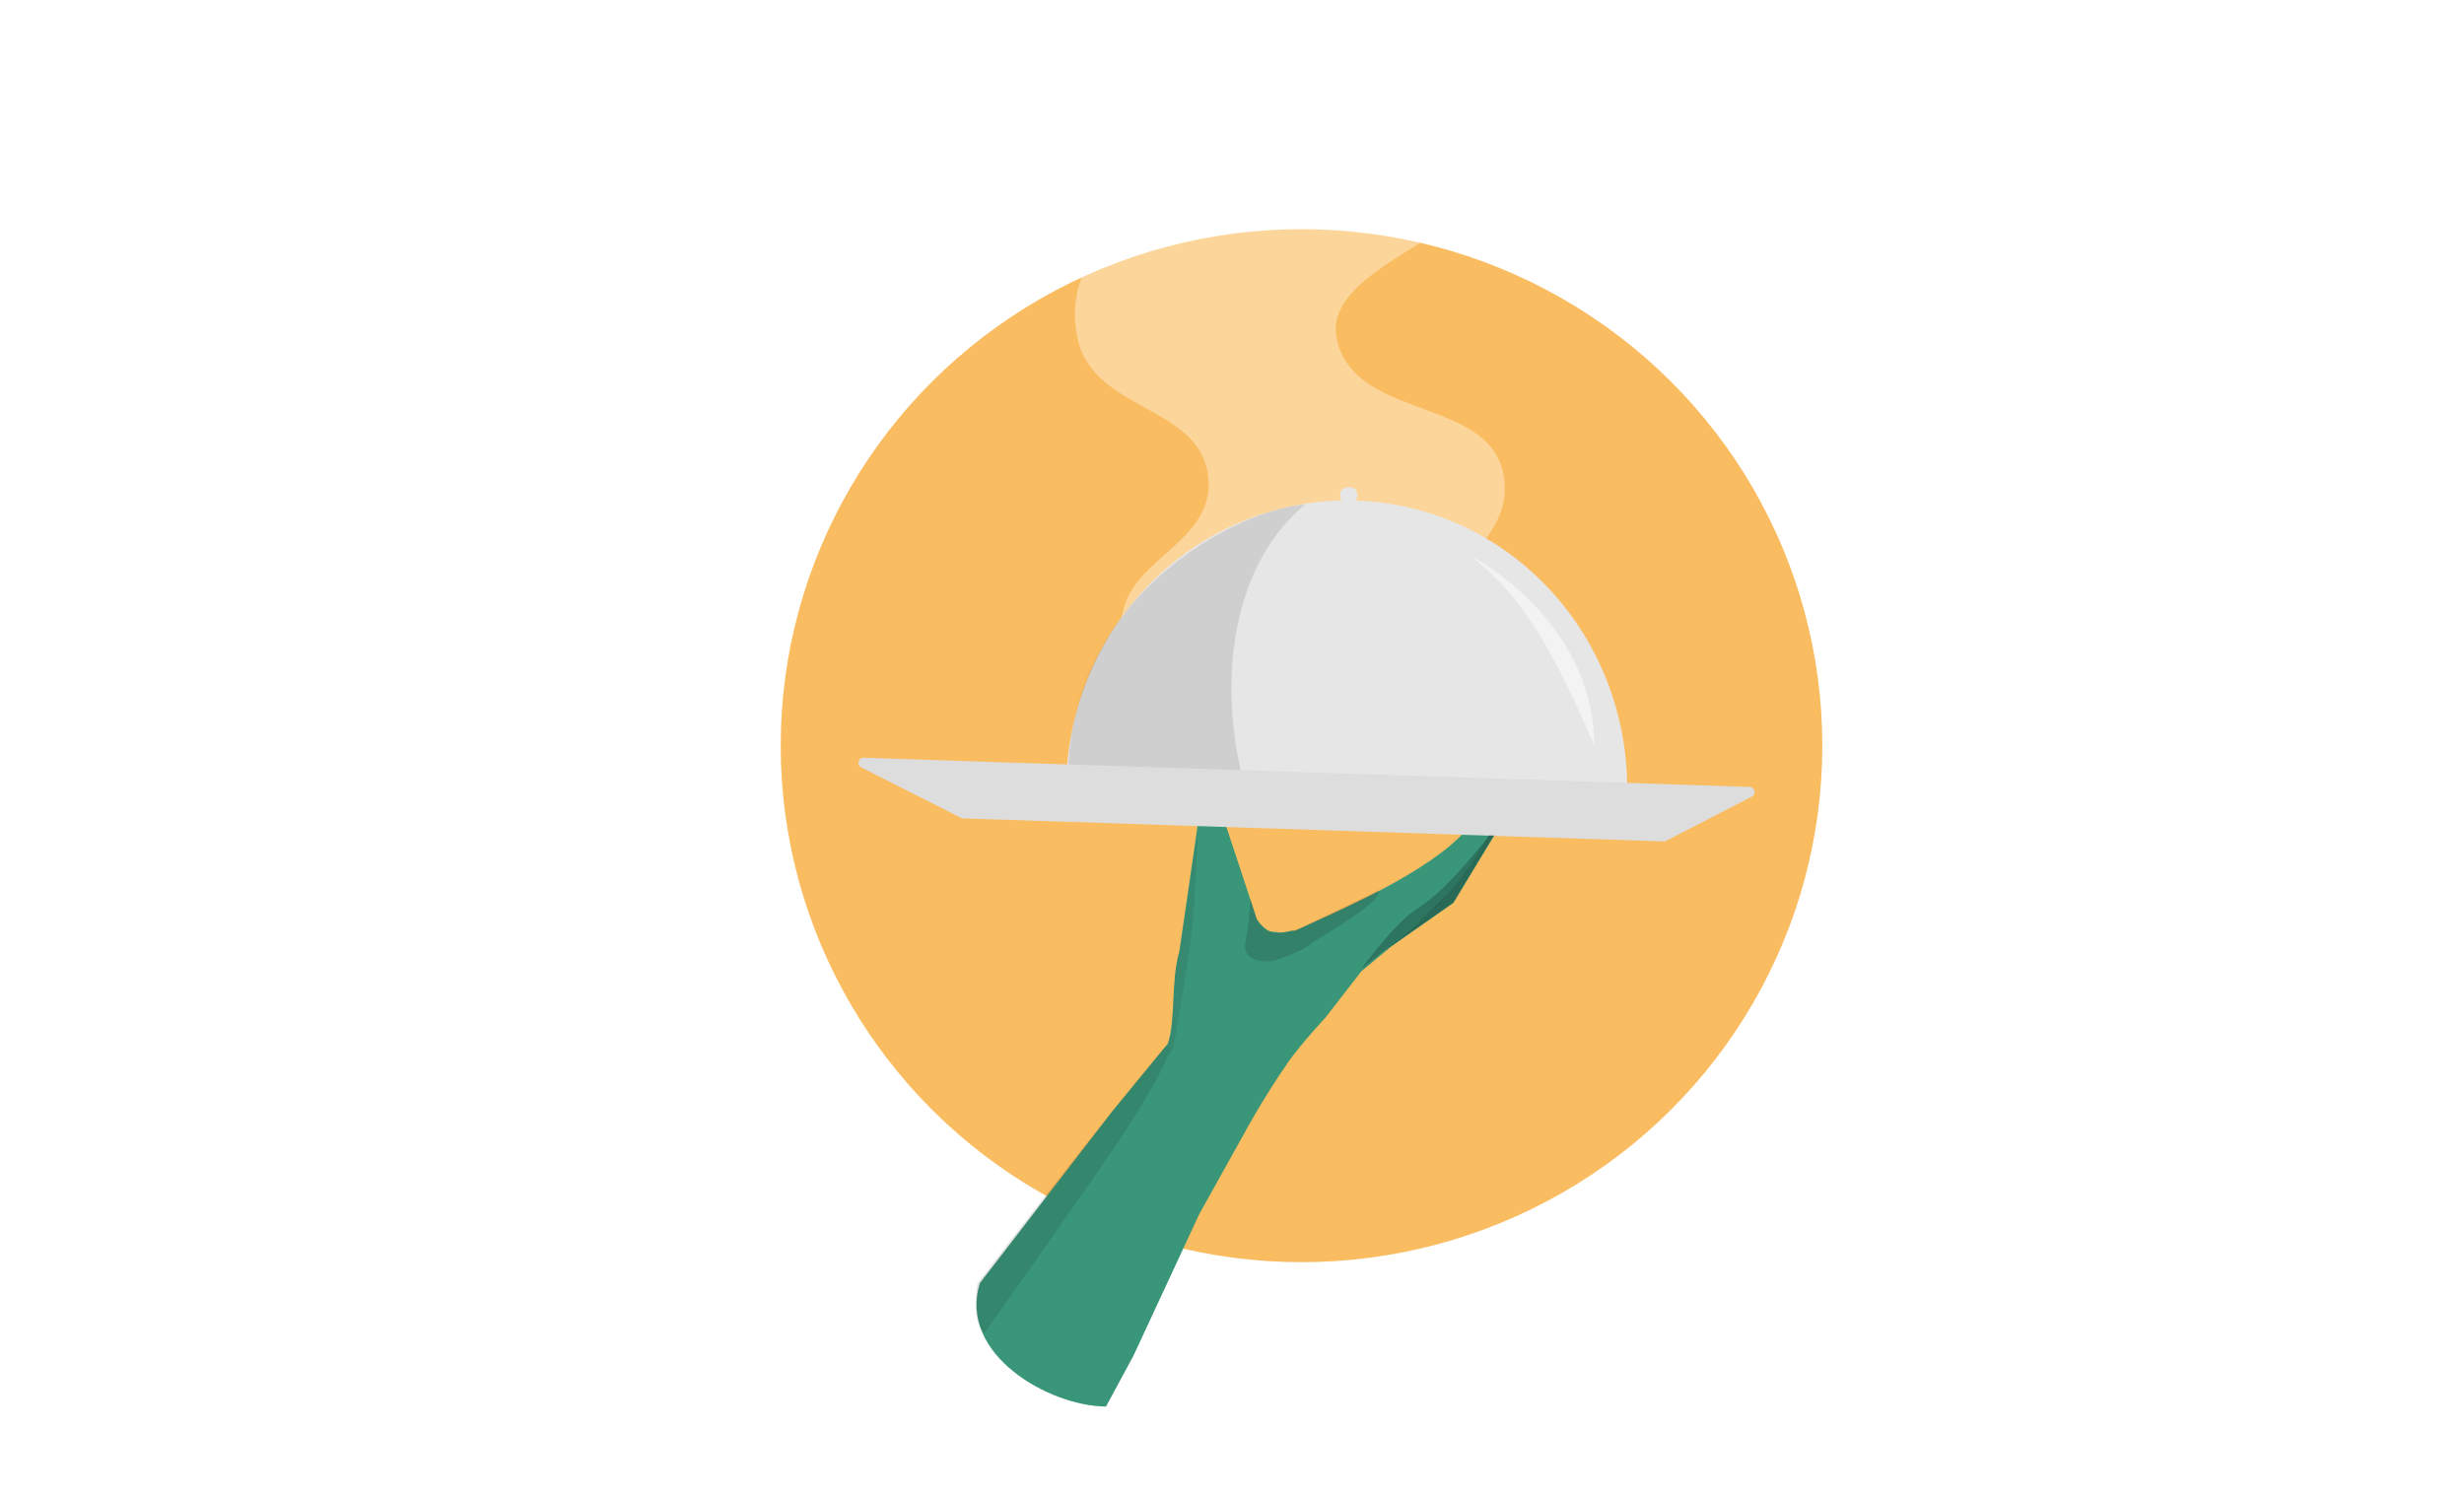 <svg xmlns="http://www.w3.org/2000/svg" width="1152" height="700" fill="none" viewBox="0 0 1152 700">
  <g class="food">
    <path fill="#fff" d="M0 0h1152v700H0z"/>
    <g class="Group 4.1">
      <ellipse cx="608.5" cy="348.657" fill="#FABC60" class="Ellipse" rx="243.5" ry="241.501"/>
      <path fill="#fff" fill-opacity=".37" d="M503.843 158.569c-8.111-36.764 24.018-53.952 33.586-90.363 5.347-20.347-1.625-35.798 10.796-52.778C577.43-24.5 691.263 20.24 703.361 68.206c9.377 37.176-86.697 52.938-78.368 90.363 8.691 39.05 73.984 26.208 78.368 65.973 3.202 29.043-30.202 39.153-30.387 68.372-.228 35.928 44.781 80.367 44.781 80.367l-137.144-7.197s-56.054-37.099-56.376-73.17c-.278-31.089 42.623-37.336 40.783-68.372-2.079-35.075-53.605-31.662-61.175-65.973z" class="Vector"/>
      <g class="Group 3">
        <g class="Group">
          <path fill="#3A9679" d="M520.012 519.618l25.987-31.626c3.914-12.323 1.25-28.548 5.357-43L560 385.501h13l14.635 44.336s3.622 5.627 7.152 5.82c3.53.193 2.578.778 8.013-.199 2.053-.855 1.238.41 3.941-.847 19.549-9.089 61.444-26.569 79.133-46.914l14.133-15.452L708.41 369l-7.169 17.352-21.741 35.84-28.998 20.329-14.024 11.626-16.687 21.537s-11.845 12.775-17.272 20.583c-12.436 17.895-21.06 34.149-21.06 34.149l-20.711 37.155-30.75 66.188-12.886 23.89c-26.112 0-69.451-24.234-58.964-57.739l61.864-80.292z" class="Vector_2"/>
          <path fill="#000" fill-opacity=".08" d="M557 437c2.155-17.873 3-49 3-49l-8 53.5s-2.197 9.673-2.5 12.5l-2 30-2 5 3 1s6.148-33.493 8.5-53z" class="Vector 7"/>
          <path fill="#000" fill-opacity=".11" d="M525.497 529.799c-6.492 10.2-46.212 66.655-65.26 93.608-5.6-5.29-4.125-18.102-3.251-23.396C489.383 557.893 511.649 529.557 545 489l3.5 1-2.464 3.886c-4.307 10.411-14.046 25.712-20.538 35.912l-.001.001z" class="Vector 6"/>
          <path fill="#000" fill-opacity=".22" d="M662.062 425.308c-10.274 6.494-25.671 27.843-25.671 27.843 31.866-25.876 39.497-30.446 54.959-54.497l8.352-12.777s-20.043 28.307-37.64 39.431z" class="Vector 3"/>
          <path fill="#000" fill-opacity=".14" d="M612.804 441.414c-6.752 4.983-17.902 7.942-17.902 7.942s-15.363 2.244-12.424-10.059C584.193 432.118 584.5 420 584.5 420l2.5 8c4.035 11.693 15.153 8.407 22.071 5.457l35.639-17.171c1.016 6.141-25.153 20.144-31.906 25.128z" class="Union"/>
        </g>
        <g class="Group 2">
          <g class="Group_2">
            <path fill="#E6E6E6" fill-rule="evenodd" d="M629.781 227.907a3.198 3.198 0 00-3.198 3.198v.8c0 .816.305 1.56.807 2.125a128.091 128.091 0 00-43.585 8.564c-16.138 6.219-30.934 15.645-43.542 27.739-12.608 12.093-22.781 26.618-29.939 42.744a138.25 138.25 0 00-11.779 51.243l131.069 4.577 131.069 4.577a138.244 138.244 0 00-8.176-51.939c-6.015-16.587-15.151-31.786-26.885-44.729-11.733-12.944-25.835-23.379-41.501-30.709a127.977 127.977 0 00-49.799-12.014l-.581-.019a3.19 3.19 0 00.838-2.159v-.8a3.198 3.198 0 00-3.198-3.198h-1.6z" class="Union_2" clip-rule="evenodd"/>
            <path fill="#000" fill-opacity=".1" d="M582.511 369.049l-83.166-4.398c0-87.564 80.5-126.615 110.754-128.747-40.783 34.386-38.384 98.359-27.588 133.145z" class="Vector 7_2"/>
            <path fill="#fff" fill-opacity=".5" d="M687.357 259.894c20.259 10.529 57.977 41.582 57.977 88.363-8.797-18.392-25.99-65.013-57.977-88.363z" class="Vector 6_2"/>
          </g>
          <path fill="#DDD" d="M449.291 382.403l-46.622-23.578c-2.292-1.16-1.405-4.624 1.162-4.539l414.174 13.659c2.471.082 3.218 3.395 1.022 4.529l-40.042 20.678c-.364.188-.77.279-1.179.266L450.295 382.66a2.39 2.39 0 01-1.004-.257z" class="Vector 2"/>
        </g>
      </g>
    </g>
    <path fill="#000" fill-opacity=".29" d="M698.5 390.5l-19 31.5-32.928 23.098L662.5 432l6.423-6 8-8 5.077-6 5.5-7.5 9-14h2z" class="Vector_3"/>
  </g>
</svg>
